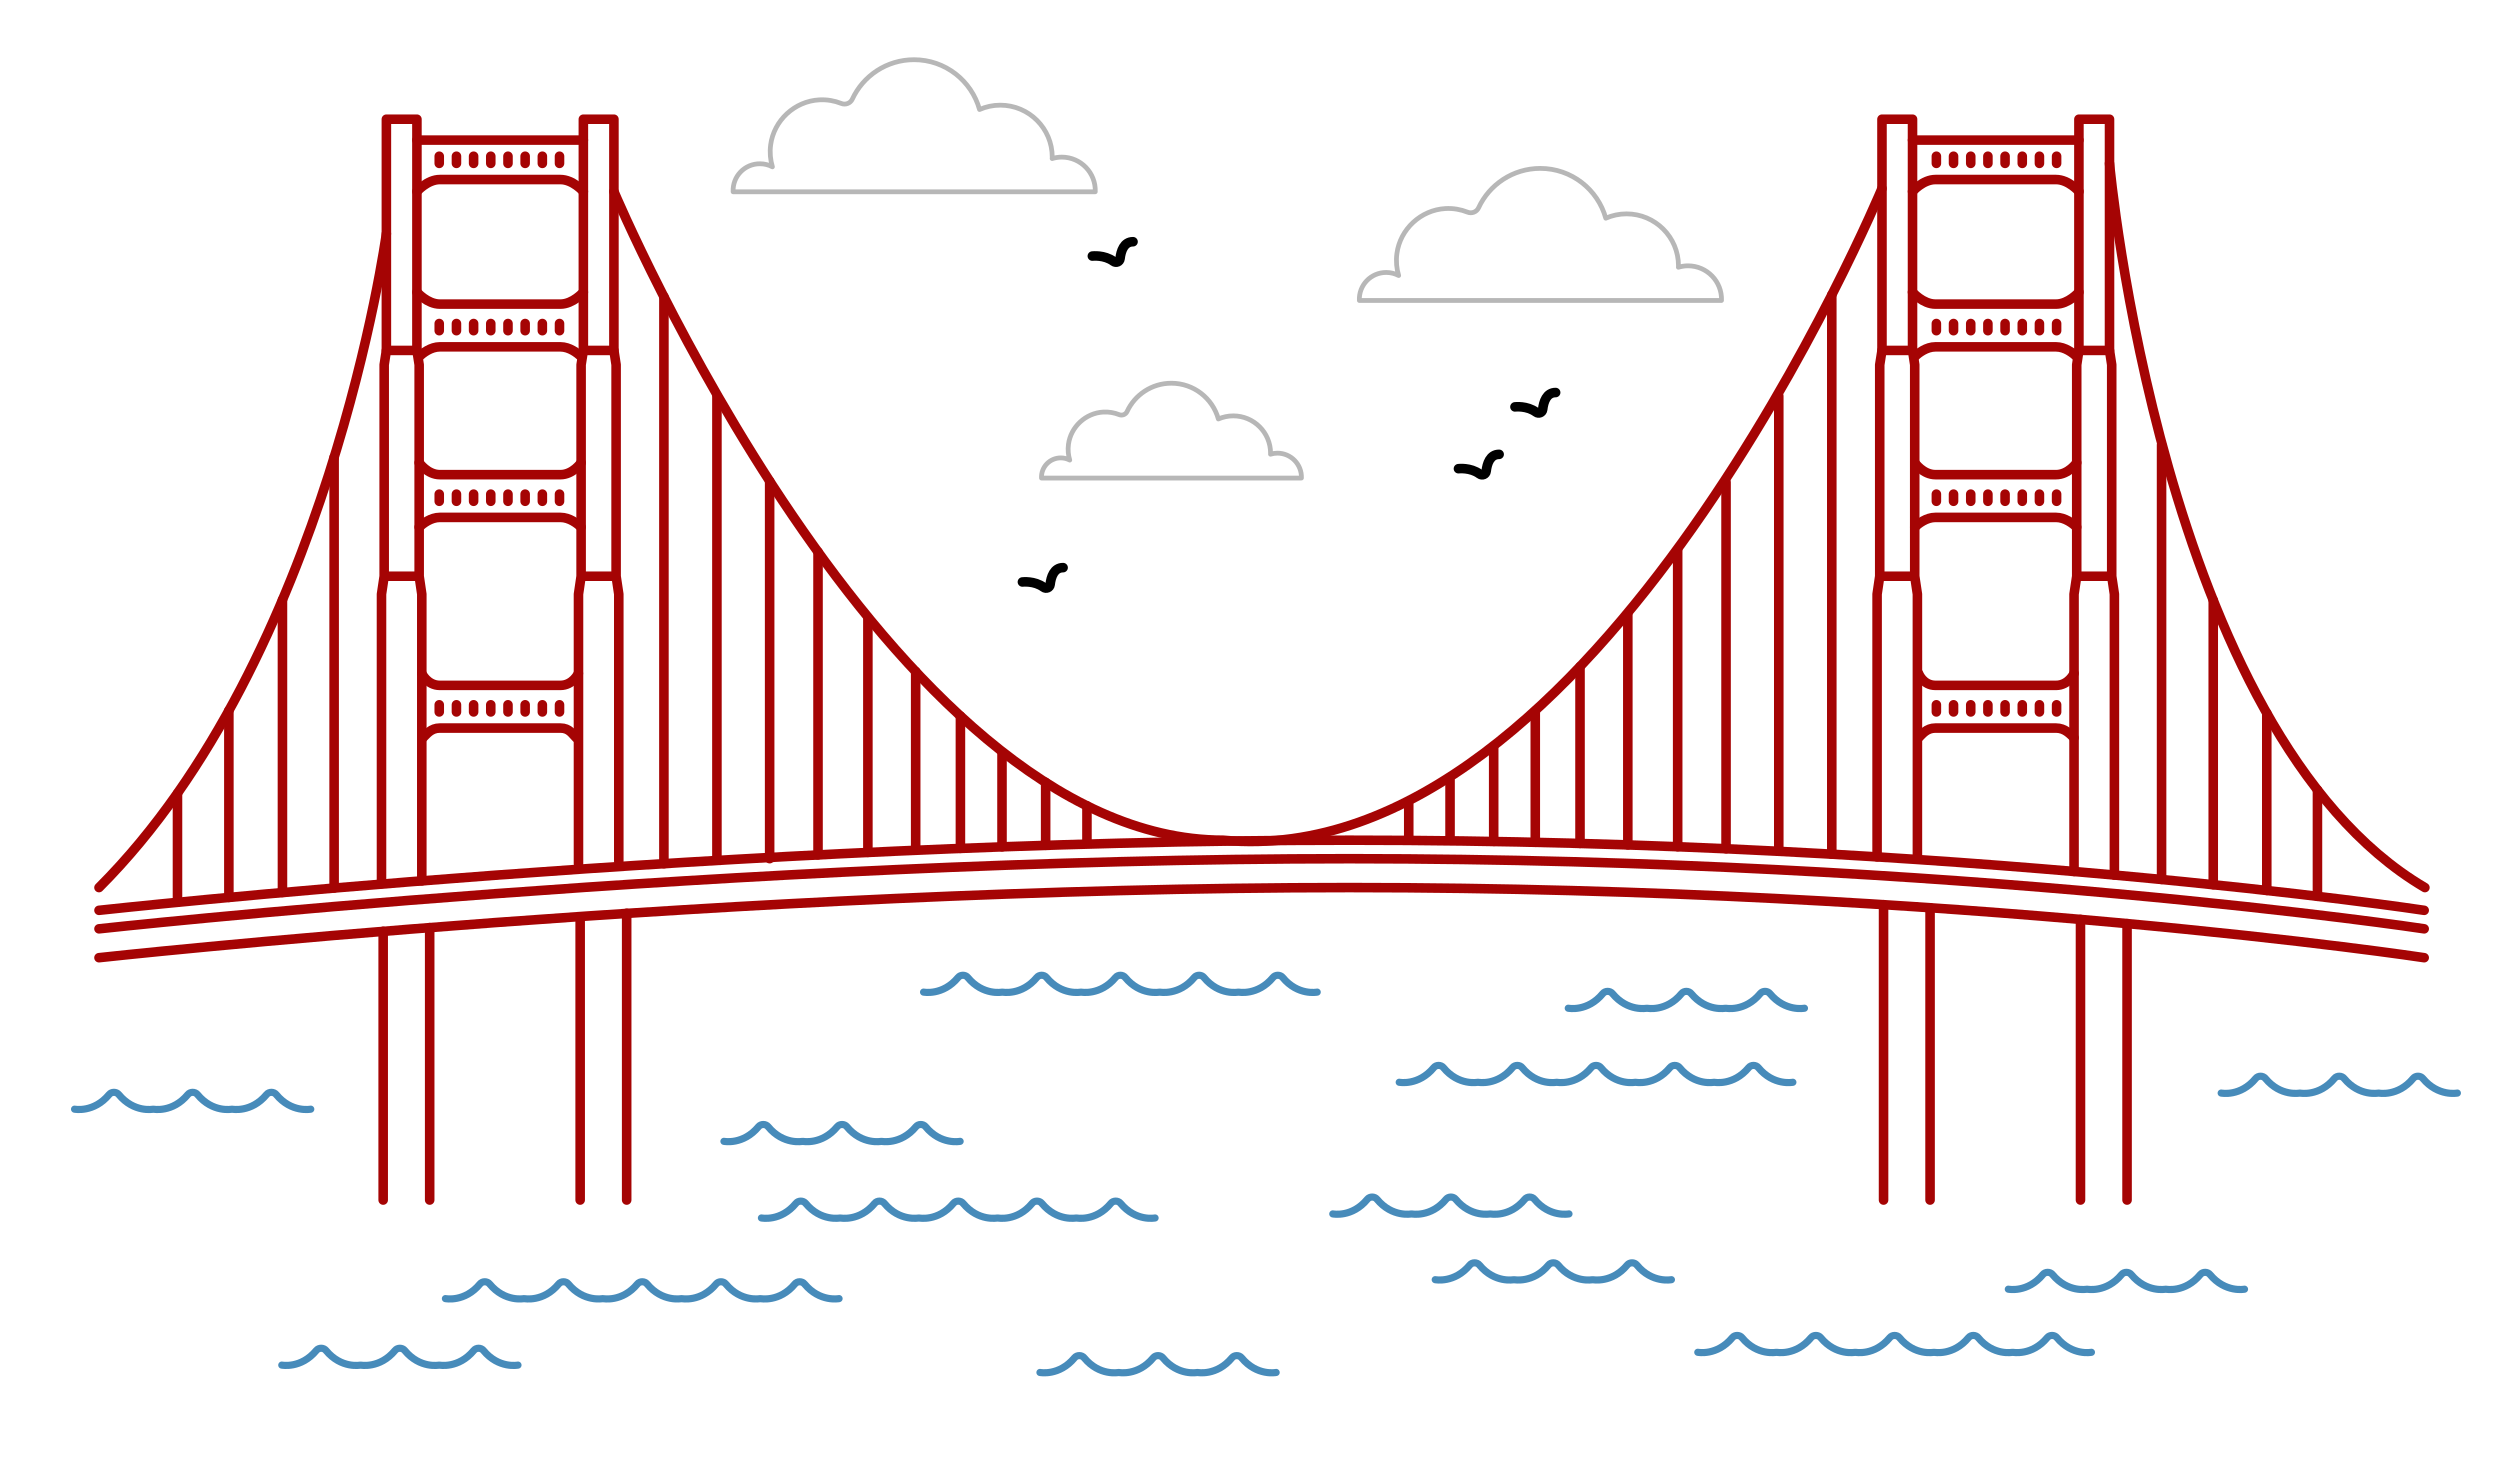 <?xml version="1.0" encoding="utf-8"?>
<!-- Generator: Adobe Illustrator 25.2.1, SVG Export Plug-In . SVG Version: 6.00 Build 0)  -->
<svg version="1.1" id="BACKGROUND" xmlns="http://www.w3.org/2000/svg" xmlns:xlink="http://www.w3.org/1999/xlink" x="0px" y="0px"
	 viewBox="0 0 523 309" style="enable-background:new 0 0 523 309;" xml:space="preserve">
<style type="text/css">
	.st0{fill:none;stroke:#B7B7B7;stroke-linecap:round;stroke-linejoin:round;stroke-miterlimit:10;}
	.st1{fill:none;stroke:#000000;stroke-width:2;stroke-linecap:round;stroke-linejoin:round;stroke-miterlimit:10;}
	.st2{fill:none;stroke:#A50404;stroke-width:2;stroke-linecap:round;stroke-linejoin:round;stroke-miterlimit:10;}
	.st3{fill:none;stroke:#478BBA;stroke-width:1.5;stroke-linecap:round;stroke-linejoin:round;stroke-miterlimit:10;}
</style>
<g>
	<path class="st0" d="M153.37,40.12h75.75l0.01-0.01c0.13-3.97-3.05-7.24-7-7.24c-0.7,0-1.38,0.11-2.02,0.3c0-0.1,0.02-0.2,0.02-0.3
		c0-6-4.87-10.87-10.87-10.87c-1.55,0-3.01,0.33-4.34,0.91c-1.67-6.01-7.16-10.42-13.7-10.42c-5.73,0-10.66,3.38-12.92,8.26
		c-0.4,0.86-1.43,1.25-2.31,0.89c-1.41-0.56-2.97-0.84-4.6-0.75c-5.15,0.28-9.5,4.3-10.17,9.42c-0.21,1.61-0.06,3.16,0.37,4.59
		c-0.78-0.41-1.66-0.64-2.6-0.64C155.79,34.24,153.22,36.89,153.37,40.12C153.36,40.11,153.36,40.11,153.37,40.12"/>
</g>
<g>
	<path class="st0" d="M284.38,62.86h75.75l0.01-0.01c0.13-3.97-3.05-7.24-7-7.24c-0.7,0-1.38,0.11-2.02,0.3c0-0.1,0.02-0.2,0.02-0.3
		c0-6-4.87-10.87-10.87-10.87c-1.55,0-3.01,0.33-4.34,0.91c-1.67-6.01-7.16-10.42-13.7-10.42c-5.73,0-10.66,3.38-12.92,8.26
		c-0.4,0.86-1.43,1.25-2.31,0.89c-1.41-0.56-2.97-0.84-4.6-0.75c-5.15,0.28-9.5,4.3-10.17,9.42c-0.21,1.61-0.06,3.16,0.37,4.59
		c-0.78-0.41-1.66-0.64-2.6-0.64C286.8,56.99,284.23,59.64,284.38,62.86C284.37,62.86,284.37,62.86,284.38,62.86"/>
</g>
<g>
	<path class="st1" d="M305.11,98.05c0,0,2.51-0.31,4.43,1.11c0.54,0.4,1.29,0.09,1.37-0.57c0.18-1.6,0.8-3.54,2.71-3.54"/>
	<path class="st1" d="M316.93,85.12c0,0,2.51-0.31,4.43,1.11c0.53,0.4,1.29,0.09,1.37-0.57c0.18-1.6,0.8-3.54,2.71-3.54"/>
	<path class="st1" d="M213.89,121.75c0,0,2.51-0.31,4.43,1.11c0.53,0.4,1.29,0.09,1.37-0.57c0.18-1.6,0.8-3.54,2.71-3.54"/>
	<path class="st1" d="M228.52,53.57c0,0,2.51-0.31,4.43,1.11c0.54,0.4,1.29,0.09,1.37-0.57c0.18-1.6,0.8-3.54,2.71-3.54"/>
</g>
<g>
	<g>
		<line class="st2" x1="89.89" y1="194.05" x2="89.89" y2="251.05"/>
		<polyline class="st2" points="79.81,184.18 79.81,124.3 80.37,120.55 80.37,76.31 80.83,73.31 80.83,24.94 87.22,24.94 
			87.22,73.31 87.69,76.31 87.69,120.55 88.24,124.3 88.24,184.27 		"/>
		<line class="st2" x1="80.16" y1="251.05" x2="80.16" y2="194.84"/>
		<line class="st2" x1="131.1" y1="191.06" x2="131.1" y2="251.05"/>
		<polyline class="st2" points="121.02,180.68 121.02,124.3 121.57,120.55 121.57,76.31 122.04,73.31 122.04,24.94 128.43,24.94 
			128.43,73.31 128.89,76.31 128.89,120.55 129.45,124.3 129.45,180.18 		"/>
		<line class="st2" x1="121.37" y1="251.05" x2="121.37" y2="191.96"/>
		<line class="st2" x1="87.22" y1="29.31" x2="122.04" y2="29.31"/>
		<path class="st2" d="M122.04,40.06c0,0-2.17-2.5-4.8-2.5s-12.61,0-12.61,0s-9.99,0-12.61,0s-4.8,2.5-4.8,2.5"/>
		<path class="st2" d="M87.22,61.12c0,0,2.17,2.5,4.8,2.5s12.61,0,12.61,0s9.99,0,12.61,0s4.8-2.5,4.8-2.5"/>
		<g>
			<line class="st2" x1="91.89" y1="32.68" x2="91.89" y2="34.18"/>
			<line class="st2" x1="95.49" y1="32.68" x2="95.49" y2="34.18"/>
			<line class="st2" x1="99.08" y1="32.68" x2="99.08" y2="34.18"/>
			<line class="st2" x1="102.67" y1="32.68" x2="102.67" y2="34.18"/>
			<line class="st2" x1="106.27" y1="32.68" x2="106.27" y2="34.18"/>
			<line class="st2" x1="109.86" y1="32.68" x2="109.86" y2="34.18"/>
			<line class="st2" x1="113.46" y1="32.68" x2="113.46" y2="34.18"/>
			<line class="st2" x1="117.05" y1="32.68" x2="117.05" y2="34.18"/>
		</g>
		<path class="st2" d="M121.57,74.59c-0.77-0.72-2.43-2.03-4.33-2.03c-2.62,0-12.61,0-12.61,0s-9.99,0-12.61,0
			c-1.9,0-3.56,1.31-4.33,2.03"/>
		<g>
			<line class="st2" x1="91.89" y1="67.68" x2="91.89" y2="69.18"/>
			<line class="st2" x1="95.49" y1="67.68" x2="95.49" y2="69.18"/>
			<line class="st2" x1="99.08" y1="67.68" x2="99.08" y2="69.18"/>
			<line class="st2" x1="102.67" y1="67.68" x2="102.67" y2="69.18"/>
			<line class="st2" x1="106.27" y1="67.68" x2="106.27" y2="69.18"/>
			<line class="st2" x1="109.86" y1="67.68" x2="109.86" y2="69.18"/>
			<line class="st2" x1="113.46" y1="67.68" x2="113.46" y2="69.18"/>
			<line class="st2" x1="117.05" y1="67.68" x2="117.05" y2="69.18"/>
		</g>
		<path class="st2" d="M87.69,96.8c0,0,1.71,2.5,4.33,2.5s12.61,0,12.61,0s9.99,0,12.61,0s4.33-2.5,4.33-2.5"/>
		<path class="st2" d="M121.57,110.27c-0.77-0.72-2.43-2.03-4.33-2.03c-2.62,0-12.61,0-12.61,0s-9.99,0-12.61,0
			c-1.9,0-3.56,1.31-4.33,2.03"/>
		<g>
			<line class="st2" x1="91.89" y1="103.37" x2="91.89" y2="104.87"/>
			<line class="st2" x1="95.49" y1="103.37" x2="95.49" y2="104.87"/>
			<line class="st2" x1="99.08" y1="103.37" x2="99.08" y2="104.87"/>
			<line class="st2" x1="102.67" y1="103.37" x2="102.67" y2="104.87"/>
			<line class="st2" x1="106.27" y1="103.37" x2="106.27" y2="104.87"/>
			<line class="st2" x1="109.86" y1="103.37" x2="109.86" y2="104.87"/>
			<line class="st2" x1="113.46" y1="103.37" x2="113.46" y2="104.87"/>
			<line class="st2" x1="117.05" y1="103.37" x2="117.05" y2="104.87"/>
		</g>
		<path class="st2" d="M88.24,140.88c0,0,1.15,2.5,3.77,2.5s12.61,0,12.61,0s9.99,0,12.61,0s3.77-2.5,3.77-2.5"/>
		<path class="st2" d="M120.55,154.34c-0.77-0.72-1.41-2.03-3.31-2.03c-2.62,0-12.61,0-12.61,0s-9.99,0-12.61,0
			c-1.9,0-2.77,1.31-3.54,2.03"/>
		<g>
			<line class="st2" x1="91.89" y1="147.44" x2="91.89" y2="148.94"/>
			<line class="st2" x1="95.49" y1="147.44" x2="95.49" y2="148.94"/>
			<line class="st2" x1="99.08" y1="147.44" x2="99.08" y2="148.94"/>
			<line class="st2" x1="102.67" y1="147.44" x2="102.67" y2="148.94"/>
			<line class="st2" x1="106.27" y1="147.44" x2="106.27" y2="148.94"/>
			<line class="st2" x1="109.86" y1="147.44" x2="109.86" y2="148.94"/>
			<line class="st2" x1="113.46" y1="147.44" x2="113.46" y2="148.94"/>
			<line class="st2" x1="117.05" y1="147.44" x2="117.05" y2="148.94"/>
		</g>
		<g>
			<line class="st2" x1="80.83" y1="73.31" x2="87.22" y2="73.31"/>
			<line class="st2" x1="122.71" y1="73.31" x2="128.43" y2="73.31"/>
			<line class="st2" x1="80.83" y1="120.55" x2="87.22" y2="120.55"/>
			<line class="st2" x1="122.04" y1="120.55" x2="128.43" y2="120.55"/>
		</g>
	</g>
	<g>
		<line class="st2" x1="435.24" y1="192.35" x2="435.24" y2="251.05"/>
		<polyline class="st2" points="442.33,183.06 442.33,124.3 441.77,120.55 441.77,76.31 441.31,73.31 441.31,24.94 434.91,24.94 
			434.91,73.31 434.45,76.31 434.45,120.55 433.89,124.3 433.89,182.31 		"/>
		<line class="st2" x1="444.98" y1="251.05" x2="444.98" y2="193.22"/>
		<line class="st2" x1="394.04" y1="189.26" x2="394.04" y2="251.05"/>
		<polyline class="st2" points="401.12,179.63 401.12,124.3 400.56,120.55 400.56,76.31 400.1,73.31 400.1,24.94 393.71,24.94 
			393.71,73.31 393.24,76.31 393.24,120.55 392.69,124.3 392.69,179.25 		"/>
		<line class="st2" x1="403.77" y1="251.05" x2="403.77" y2="189.9"/>
		<line class="st2" x1="434.91" y1="29.31" x2="400.1" y2="29.31"/>
		<path class="st2" d="M400.1,40.06c0,0,2.17-2.5,4.8-2.5s12.61,0,12.61,0s9.99,0,12.61,0s4.8,2.5,4.8,2.5"/>
		<path class="st2" d="M434.91,61.12c0,0-2.17,2.5-4.8,2.5s-12.61,0-12.61,0s-9.99,0-12.61,0s-4.8-2.5-4.8-2.5"/>
		<g>
			<line class="st2" x1="430.24" y1="32.68" x2="430.24" y2="34.18"/>
			<line class="st2" x1="426.65" y1="32.68" x2="426.65" y2="34.18"/>
			<line class="st2" x1="423.06" y1="32.68" x2="423.06" y2="34.18"/>
			<line class="st2" x1="419.46" y1="32.68" x2="419.46" y2="34.18"/>
			<line class="st2" x1="415.87" y1="32.68" x2="415.87" y2="34.18"/>
			<line class="st2" x1="412.28" y1="32.68" x2="412.28" y2="34.18"/>
			<line class="st2" x1="408.68" y1="32.68" x2="408.68" y2="34.18"/>
			<line class="st2" x1="405.09" y1="32.68" x2="405.09" y2="34.18"/>
		</g>
		<path class="st2" d="M400.56,74.59c0.77-0.72,2.43-2.03,4.33-2.03c2.62,0,12.61,0,12.61,0s9.99,0,12.61,0
			c1.9,0,3.56,1.31,4.33,2.03"/>
		<g>
			<line class="st2" x1="430.24" y1="67.68" x2="430.24" y2="69.18"/>
			<line class="st2" x1="426.65" y1="67.68" x2="426.65" y2="69.18"/>
			<line class="st2" x1="423.06" y1="67.68" x2="423.06" y2="69.18"/>
			<line class="st2" x1="419.46" y1="67.68" x2="419.46" y2="69.18"/>
			<line class="st2" x1="415.87" y1="67.68" x2="415.87" y2="69.18"/>
			<line class="st2" x1="412.28" y1="67.68" x2="412.28" y2="69.18"/>
			<line class="st2" x1="408.68" y1="67.68" x2="408.68" y2="69.18"/>
			<line class="st2" x1="405.09" y1="67.68" x2="405.09" y2="69.18"/>
		</g>
		<path class="st2" d="M434.45,96.8c0,0-1.71,2.5-4.33,2.5s-12.61,0-12.61,0s-9.99,0-12.61,0s-4.33-2.5-4.33-2.5"/>
		<path class="st2" d="M400.56,110.27c0.77-0.72,2.43-2.03,4.33-2.03c2.62,0,12.61,0,12.61,0s9.99,0,12.61,0
			c1.9,0,3.56,1.31,4.33,2.03"/>
		<g>
			<line class="st2" x1="430.24" y1="103.37" x2="430.24" y2="104.87"/>
			<line class="st2" x1="426.65" y1="103.37" x2="426.65" y2="104.87"/>
			<line class="st2" x1="423.06" y1="103.37" x2="423.06" y2="104.87"/>
			<line class="st2" x1="419.46" y1="103.37" x2="419.46" y2="104.87"/>
			<line class="st2" x1="415.87" y1="103.37" x2="415.87" y2="104.87"/>
			<line class="st2" x1="412.28" y1="103.37" x2="412.28" y2="104.87"/>
			<line class="st2" x1="408.68" y1="103.37" x2="408.68" y2="104.87"/>
			<line class="st2" x1="405.09" y1="103.37" x2="405.09" y2="104.87"/>
		</g>
		<path class="st2" d="M433.89,140.88c0,0-1.15,2.5-3.77,2.5s-12.61,0-12.61,0s-9.99,0-12.61,0s-3.54-2.5-3.54-2.5"/>
		<path class="st2" d="M401.35,154.34c0.77-0.72,1.65-2.03,3.54-2.03c2.62,0,12.61,0,12.61,0s9.99,0,12.61,0c1.9,0,3,1.31,3.77,2.03
			"/>
		<g>
			<line class="st2" x1="430.24" y1="147.44" x2="430.24" y2="148.94"/>
			<line class="st2" x1="426.65" y1="147.44" x2="426.65" y2="148.94"/>
			<line class="st2" x1="423.06" y1="147.44" x2="423.06" y2="148.94"/>
			<line class="st2" x1="419.46" y1="147.44" x2="419.46" y2="148.94"/>
			<line class="st2" x1="415.87" y1="147.44" x2="415.87" y2="148.94"/>
			<line class="st2" x1="412.28" y1="147.44" x2="412.28" y2="148.94"/>
			<line class="st2" x1="408.68" y1="147.44" x2="408.68" y2="148.94"/>
			<line class="st2" x1="405.09" y1="147.44" x2="405.09" y2="148.94"/>
		</g>
		<g>
			<line class="st2" x1="441.31" y1="73.31" x2="434.91" y2="73.31"/>
			<line class="st2" x1="399.43" y1="73.31" x2="393.71" y2="73.31"/>
			<line class="st2" x1="441.31" y1="120.55" x2="434.91" y2="120.55"/>
			<line class="st2" x1="400.1" y1="120.55" x2="393.71" y2="120.55"/>
		</g>
	</g>
	<path class="st2" d="M20.71,200.35c0,0,133.43-14.67,261.59-14.67s224.84,14.67,224.84,14.67"/>
	<path class="st2" d="M20.71,194.31c0,0,133.43-14.67,261.59-14.67s224.84,14.67,224.84,14.67"/>
	<path class="st2" d="M20.71,190.44c0,0,133.43-14.67,261.59-14.67s224.84,14.67,224.84,14.67"/>
	<path class="st2" d="M128.43,40.06c0,0,57.26,135.71,127.47,135.71c78.2,7.34,137.81-136.34,137.81-136.34"/>
	<path class="st2" d="M80.83,48.89c0,0-12.12,88.8-60.12,136.79"/>
	<path class="st2" d="M441.31,34.18c0,0,10.89,119.15,65.98,151.5"/>
	<g>
		<line class="st2" x1="138.89" y1="62.08" x2="138.89" y2="180.68"/>
		<line class="st2" x1="149.98" y1="82.85" x2="149.98" y2="179.63"/>
		<line class="st2" x1="161.01" y1="100.68" x2="161.01" y2="179.63"/>
		<line class="st2" x1="171.13" y1="115.46" x2="171.13" y2="178.84"/>
		<line class="st2" x1="181.56" y1="129.34" x2="181.56" y2="178.32"/>
		<line class="st2" x1="191.56" y1="140.48" x2="191.56" y2="177.87"/>
		<line class="st2" x1="200.92" y1="149.8" x2="200.92" y2="177.48"/>
		<line class="st2" x1="209.62" y1="157.65" x2="209.62" y2="177.15"/>
		<line class="st2" x1="218.75" y1="163.68" x2="218.75" y2="176.84"/>
		<line class="st2" x1="227.39" y1="168.57" x2="227.39" y2="175.76"/>
		<line class="st2" x1="69.9" y1="95.67" x2="69.9" y2="185.77"/>
		<line class="st2" x1="59.09" y1="125.5" x2="59.09" y2="186.7"/>
		<line class="st2" x1="47.88" y1="148.65" x2="47.88" y2="187.74"/>
		<line class="st2" x1="37.13" y1="166" x2="37.13" y2="188.74"/>
	</g>
	<g>
		<line class="st2" x1="383.21" y1="61.69" x2="383.21" y2="178.69"/>
		<line class="st2" x1="372.12" y1="82.85" x2="372.12" y2="178.09"/>
		<line class="st2" x1="361.09" y1="100.87" x2="361.09" y2="177.56"/>
		<line class="st2" x1="350.97" y1="115.07" x2="350.97" y2="177.13"/>
		<line class="st2" x1="340.54" y1="128.43" x2="340.54" y2="176.75"/>
		<line class="st2" x1="330.54" y1="139.47" x2="330.54" y2="176.44"/>
		<line class="st2" x1="321.18" y1="148.94" x2="321.18" y2="176.21"/>
		<line class="st2" x1="312.48" y1="156.53" x2="312.48" y2="176.02"/>
		<line class="st2" x1="303.35" y1="163.21" x2="303.35" y2="175.76"/>
		<line class="st2" x1="294.71" y1="168.27" x2="294.71" y2="175.76"/>
		<line class="st2" x1="452.2" y1="93.05" x2="452.2" y2="183.98"/>
		<line class="st2" x1="463.01" y1="125.58" x2="463.01" y2="185.07"/>
		<line class="st2" x1="474.21" y1="149.21" x2="474.21" y2="186.28"/>
		<line class="st2" x1="484.81" y1="165.25" x2="484.81" y2="187.51"/>
	</g>
</g>
<g>
	<path class="st3" d="M469.55,269.7c0,0-4.02,0.81-7.23-3.07c-0.5-0.61-1.51-0.61-2.01,0c-3.2,3.89-7.23,3.07-7.23,3.07
		s-4.02,0.81-7.23-3.07c-0.5-0.61-1.51-0.61-2.01,0c-3.2,3.89-7.23,3.07-7.23,3.07s-4.02,0.81-7.23-3.07c-0.5-0.61-1.51-0.61-2.01,0
		c-3.2,3.89-7.23,3.07-7.23,3.07"/>
	<path class="st3" d="M514.08,228.67c0,0-4.02,0.81-7.23-3.07c-0.5-0.61-1.51-0.61-2.01,0c-3.2,3.89-7.23,3.07-7.23,3.07
		s-4.02,0.81-7.23-3.07c-0.5-0.61-1.51-0.61-2.01,0c-3.2,3.89-7.23,3.07-7.23,3.07s-4.02,0.81-7.23-3.07c-0.5-0.61-1.51-0.61-2.01,0
		c-3.2,3.89-7.23,3.07-7.23,3.07"/>
	<path class="st3" d="M58.95,285.58c0,0,4.02,0.81,7.23-3.07c0.5-0.61,1.51-0.61,2.01,0c3.2,3.89,7.23,3.07,7.23,3.07
		s4.02,0.81,7.23-3.07c0.5-0.61,1.51-0.61,2.01,0c3.2,3.89,7.23,3.07,7.23,3.07s4.02,0.81,7.23-3.07c0.5-0.61,1.51-0.61,2.01,0
		c3.2,3.89,7.23,3.07,7.23,3.07"/>
	<path class="st3" d="M15.6,232.04c0,0,4.02,0.81,7.23-3.07c0.5-0.61,1.51-0.61,2.01,0c3.2,3.89,7.23,3.07,7.23,3.07
		s4.02,0.81,7.23-3.07c0.5-0.61,1.51-0.61,2.01,0c3.2,3.89,7.23,3.07,7.23,3.07s4.02,0.81,7.23-3.07c0.5-0.61,1.51-0.61,2.01,0
		c3.2,3.89,7.23,3.07,7.23,3.07"/>
	<path class="st3" d="M175.53,271.67c0,0-4.02,0.81-7.23-3.07c-0.5-0.61-1.51-0.61-2.01,0c-3.2,3.89-7.23,3.07-7.23,3.07
		s-4.02,0.81-7.23-3.07c-0.5-0.61-1.51-0.61-2.01,0c-3.2,3.89-7.23,3.07-7.23,3.07s-4.02,0.81-7.23-3.07c-0.5-0.61-1.51-0.61-2.01,0
		c-3.2,3.89-7.23,3.07-7.23,3.07s-4.02,0.81-7.23-3.07c-0.5-0.61-1.51-0.61-2.01,0c-3.2,3.89-7.23,3.07-7.23,3.07
		s-4.02,0.81-7.23-3.07c-0.5-0.61-1.51-0.61-2.01,0c-3.2,3.89-7.23,3.07-7.23,3.07"/>
	<path class="st3" d="M241.64,254.8c0,0-4.02,0.81-7.23-3.07c-0.5-0.61-1.51-0.61-2.01,0c-3.2,3.89-7.23,3.07-7.23,3.07
		s-4.02,0.81-7.23-3.07c-0.5-0.61-1.51-0.61-2.01,0c-3.2,3.89-7.23,3.07-7.23,3.07s-4.02,0.81-7.23-3.07c-0.5-0.61-1.51-0.61-2.01,0
		c-3.2,3.89-7.23,3.07-7.23,3.07s-4.02,0.81-7.23-3.07c-0.5-0.61-1.51-0.61-2.01,0c-3.2,3.89-7.23,3.07-7.23,3.07
		s-4.02,0.81-7.23-3.07c-0.5-0.61-1.51-0.61-2.01,0c-3.2,3.89-7.23,3.07-7.23,3.07"/>
	<path class="st3" d="M300.25,267.71c0,0,4.02,0.81,7.23-3.07c0.5-0.61,1.51-0.61,2.01,0c3.2,3.89,7.23,3.07,7.23,3.07
		s4.02,0.81,7.23-3.07c0.5-0.61,1.51-0.61,2.01,0c3.2,3.89,7.23,3.07,7.23,3.07s4.02,0.81,7.23-3.07c0.5-0.61,1.51-0.61,2.01,0
		c3.2,3.89,7.23,3.07,7.23,3.07"/>
	<path class="st3" d="M151.45,238.77c0,0,4.02,0.81,7.23-3.07c0.5-0.61,1.51-0.61,2.01,0c3.2,3.89,7.23,3.07,7.23,3.07
		s4.02,0.81,7.23-3.07c0.5-0.61,1.51-0.61,2.01,0c3.2,3.89,7.23,3.07,7.23,3.07s4.02,0.81,7.23-3.07c0.5-0.61,1.51-0.61,2.01,0
		c3.2,3.89,7.23,3.07,7.23,3.07"/>
	<path class="st3" d="M377.49,210.92c0,0-4.02,0.81-7.23-3.07c-0.5-0.61-1.51-0.61-2.01,0c-3.2,3.89-7.23,3.07-7.23,3.07
		s-4.02,0.81-7.23-3.07c-0.5-0.61-1.51-0.61-2.01,0c-3.2,3.89-7.23,3.07-7.23,3.07s-4.02,0.81-7.23-3.07c-0.5-0.61-1.51-0.61-2.01,0
		c-3.2,3.89-7.23,3.07-7.23,3.07"/>
	<path class="st3" d="M328.23,253.95c0,0-4.02,0.81-7.23-3.07c-0.5-0.61-1.51-0.61-2.01,0c-3.2,3.89-7.23,3.07-7.23,3.07
		s-4.02,0.81-7.23-3.07c-0.5-0.61-1.51-0.61-2.01,0c-3.2,3.89-7.23,3.07-7.23,3.07s-4.02,0.81-7.23-3.07c-0.5-0.61-1.51-0.61-2.01,0
		c-3.2,3.89-7.23,3.07-7.23,3.07"/>
	<path class="st3" d="M355.18,282.9c0,0,4.02,0.81,7.23-3.07c0.5-0.61,1.51-0.61,2.01,0c3.2,3.89,7.23,3.07,7.23,3.07
		s4.02,0.81,7.23-3.07c0.5-0.61,1.51-0.61,2.01,0c3.2,3.89,7.23,3.07,7.23,3.07s4.02,0.81,7.23-3.07c0.5-0.61,1.51-0.61,2.01,0
		c3.2,3.89,7.23,3.07,7.23,3.07s4.02,0.81,7.23-3.07c0.5-0.61,1.51-0.61,2.01,0c3.2,3.89,7.23,3.07,7.23,3.07s4.02,0.81,7.23-3.07
		c0.5-0.61,1.51-0.61,2.01,0c3.2,3.89,7.23,3.07,7.23,3.07"/>
	<path class="st3" d="M193.21,207.55c0,0,4.02,0.81,7.23-3.07c0.5-0.61,1.51-0.61,2.01,0c3.2,3.89,7.23,3.07,7.23,3.07
		s4.02,0.81,7.23-3.07c0.5-0.61,1.51-0.61,2.01,0c3.2,3.89,7.23,3.07,7.23,3.07s4.02,0.81,7.23-3.07c0.5-0.61,1.51-0.61,2.01,0
		c3.2,3.89,7.23,3.07,7.23,3.07s4.02,0.81,7.23-3.07c0.5-0.61,1.51-0.61,2.01,0c3.2,3.89,7.23,3.07,7.23,3.07s4.02,0.81,7.23-3.07
		c0.5-0.61,1.51-0.61,2.01,0c3.2,3.89,7.23,3.07,7.23,3.07"/>
	<path class="st3" d="M292.72,226.41c0,0,4.02,0.81,7.23-3.07c0.5-0.61,1.51-0.61,2.01,0c3.2,3.89,7.23,3.07,7.23,3.07
		s4.02,0.81,7.23-3.07c0.5-0.61,1.51-0.61,2.01,0c3.2,3.89,7.23,3.07,7.23,3.07s4.02,0.81,7.23-3.07c0.5-0.61,1.51-0.61,2.01,0
		c3.2,3.89,7.23,3.07,7.23,3.07s4.02,0.81,7.23-3.07c0.5-0.61,1.51-0.61,2.01,0c3.2,3.89,7.23,3.07,7.23,3.07s4.02,0.81,7.23-3.07
		c0.5-0.61,1.51-0.61,2.01,0c3.2,3.89,7.23,3.07,7.23,3.07"/>
	<path class="st3" d="M217.56,287.12c0,0,4.02,0.81,7.23-3.07c0.5-0.61,1.51-0.61,2.01,0c3.2,3.89,7.23,3.07,7.23,3.07
		s4.02,0.81,7.23-3.07c0.5-0.61,1.51-0.61,2.01,0c3.2,3.89,7.23,3.07,7.23,3.07s4.02,0.81,7.23-3.07c0.5-0.61,1.51-0.61,2.01,0
		c3.2,3.89,7.23,3.07,7.23,3.07"/>
</g>
<g>
	<path class="st0" d="M217.88,100.01h54.37l0.01-0.01c0.09-2.85-2.19-5.2-5.02-5.2c-0.5,0-0.99,0.08-1.45,0.22
		c0-0.07,0.01-0.14,0.01-0.22c0-4.31-3.5-7.8-7.8-7.8c-1.11,0-2.16,0.24-3.12,0.65c-1.2-4.31-5.14-7.48-9.83-7.48
		c-4.11,0-7.65,2.43-9.27,5.93c-0.29,0.62-1.03,0.9-1.66,0.64c-1.01-0.4-2.13-0.6-3.3-0.54c-3.7,0.2-6.82,3.09-7.3,6.76
		c-0.15,1.16-0.04,2.27,0.27,3.29c-0.56-0.29-1.19-0.46-1.87-0.46C219.62,95.79,217.78,97.69,217.88,100.01
		C217.88,100,217.88,100,217.88,100.01"/>
</g>
</svg>
